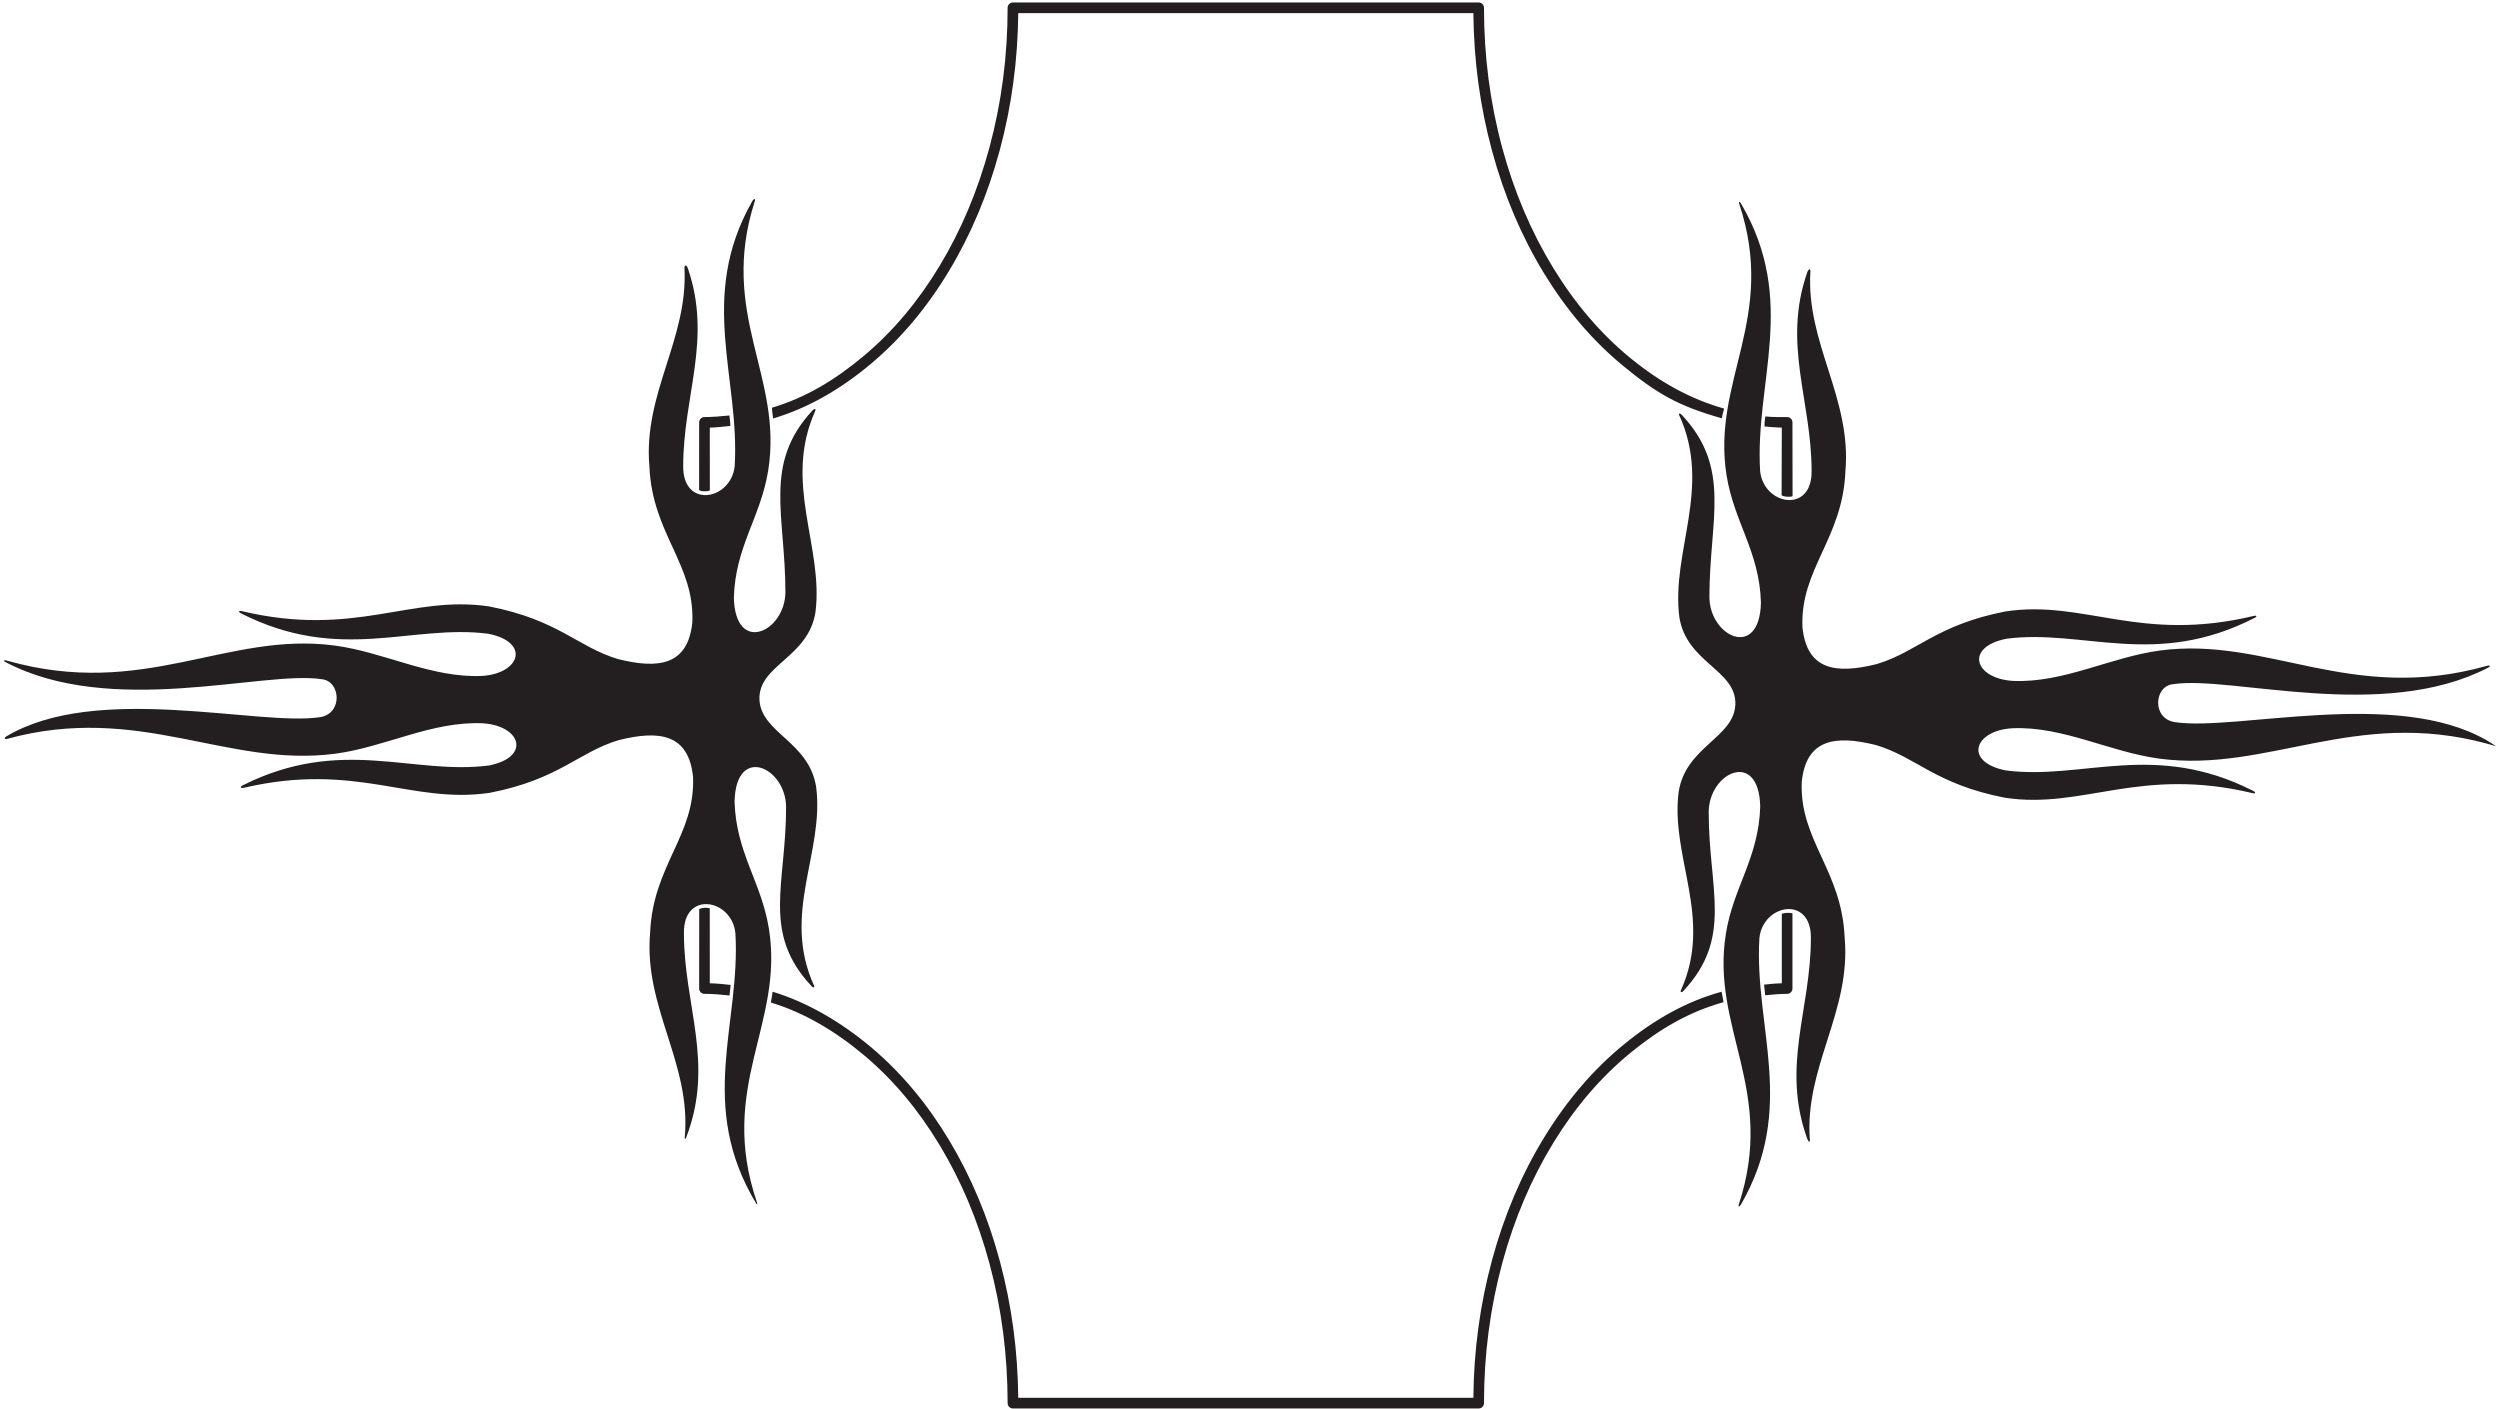 <?xml version="1.0" encoding="UTF-8"?>
<svg xmlns="http://www.w3.org/2000/svg" xmlns:xlink="http://www.w3.org/1999/xlink" width="534pt" height="301pt" viewBox="0 0 534 301" version="1.1">
<g id="surface1">
<path style=" stroke:none;fill-rule:nonzero;fill:rgb(13.73%,12.16%,12.549%);fill-opacity:1;" d="M 533.148 159.395 L 531.078 158.805 C 503.008 151.258 484.25 165.102 461.254 162.047 C 450.629 160.637 440.664 155.082 429.809 155.555 C 421.602 156.059 419.406 162.762 428.43 164.562 C 444.805 166.688 460.02 158.203 481.145 168.863 C 481.188 168.887 481.234 168.906 481.281 168.934 C 481.891 169.242 481.816 169.57 481.18 169.422 C 456.922 163.637 445.09 172.918 428.27 170.402 C 413.406 167.516 409.355 161.73 400.723 159.148 C 391.961 156.961 385.773 157.863 384.852 167.039 C 384.355 179.48 393.41 185.891 394.02 200.262 C 395.43 216.145 385.379 227.91 386.59 243.523 C 386.629 244.039 386.273 243.914 386.062 243.332 C 380.398 227.789 386.797 215.691 386.805 200.391 C 386.934 191.238 376.625 193.047 375.812 200.324 C 374.645 219.406 383.816 236.586 371.875 257.273 C 371.527 257.871 371.227 257.836 371.426 257.227 C 379.395 232.855 365.402 219.66 368.645 199.449 C 370.258 189.406 375.68 183.242 375.984 172.234 C 375.68 160.008 365.023 164.949 364.977 173.461 C 364.977 190.016 370.254 200.254 359.547 211.695 C 359.18 212.086 358.844 211.957 359.051 211.504 C 365.984 196.133 356.773 183.141 358.555 169.18 C 360.086 159.395 370.359 157.66 370.676 150.465 C 370.902 143.062 360.234 141.602 358.707 131.816 C 356.918 117.812 365.758 104.125 358.668 88.652 C 358.484 88.25 358.855 88.211 359.215 88.594 C 369.98 100.086 365.129 110.965 365.129 127.535 C 365.18 136.047 375.828 140.988 376.137 128.758 C 375.828 117.75 370.406 111.586 368.797 101.547 C 365.547 81.27 379.637 68.055 371.5 43.531 C 371.32 43 371.586 42.969 371.891 43.488 C 384.035 64.281 374.793 81.516 375.965 100.672 C 376.773 107.949 387.086 109.754 386.957 100.605 C 386.945 85.465 380.688 73.465 386.035 58.156 C 386.297 57.41 386.746 57.289 386.703 57.973 C 385.742 73.336 395.566 85.02 394.176 100.734 C 393.562 115.105 384.508 121.52 385.004 133.957 C 385.926 143.133 392.109 144.035 400.875 141.844 C 409.508 139.27 413.559 133.48 428.422 130.594 C 445.266 128.074 457.105 137.391 481.438 131.551 C 482.043 131.406 482.164 131.688 481.613 131.969 C 460.324 142.879 445.039 134.297 428.582 136.434 C 419.562 138.234 421.754 144.938 429.961 145.441 C 440.816 145.914 450.781 140.359 461.402 138.945 C 484.426 135.891 502.121 150.422 531.238 142.215 C 531.922 142.02 532.055 142.309 531.422 142.637 C 508.797 154.32 476.535 144.242 464.227 146.137 C 460.117 146.461 459.574 153.488 464.551 154.246 C 477.512 156.234 511.773 146.906 531.176 158.145 C 531.852 158.535 532.512 158.949 533.148 159.395 Z M 164.242 198.391 C 162.633 188.348 157.211 182.184 156.902 171.176 C 157.211 158.945 167.863 163.891 167.91 172.398 C 167.91 188.98 162.613 199.23 173.395 210.691 C 173.746 211.066 174.062 210.934 173.863 210.496 C 166.883 195.102 176.117 182.09 174.336 168.117 C 172.805 158.336 162.527 156.602 162.215 149.398 C 161.988 142 172.652 140.539 174.184 130.754 C 175.961 116.809 167.207 103.184 174.129 87.793 C 174.34 87.324 173.965 87.219 173.574 87.641 C 162.938 99.09 167.762 109.957 167.762 126.477 C 167.711 134.984 157.059 139.93 156.754 127.695 C 157.059 116.688 162.48 110.523 164.09 100.484 C 167.316 80.363 153.473 67.199 161.203 43.043 C 161.434 42.324 161.047 42.324 160.637 43.055 C 149.035 63.566 158.082 80.645 156.926 99.609 C 156.113 106.891 145.805 108.695 145.934 99.543 C 145.941 84.488 152.129 72.539 146.941 57.355 C 146.66 56.527 146.164 56.484 146.203 57.289 C 146.984 72.469 137.336 84.09 138.715 99.672 C 139.328 114.043 148.383 120.457 147.887 132.895 C 146.965 142.07 140.777 142.973 132.016 140.781 C 123.379 138.203 119.332 132.418 104.465 129.531 C 87.684 127.023 75.867 136.262 51.707 130.551 C 51.02 130.391 50.82 130.68 51.418 130.984 C 72.637 141.777 87.887 133.238 104.309 135.371 C 113.328 137.176 111.137 143.875 102.93 144.379 C 92.07 144.852 82.109 139.297 71.484 137.887 C 48.441 134.828 30.73 149.391 1.562 141.129 C 0.91 140.941 0.555 141.094 1.047 141.355 C 23.691 153.387 56.277 143.172 68.664 145.074 C 72.773 145.398 73.312 152.43 68.34 153.188 C 55.281 155.188 20.582 145.703 1.266 157.348 C 1.266 157.348 0.934 157.602 1.016 157.746 C 1.102 157.895 1.441 157.844 1.441 157.844 C 29.719 150.07 48.539 164.055 71.637 160.988 C 82.262 159.574 92.223 154.02 103.078 154.492 C 111.289 154.996 113.48 161.699 104.457 163.504 C 88.105 165.625 72.914 157.168 51.836 167.754 C 51.152 168.098 51.363 168.438 52.145 168.258 C 76.109 162.684 87.902 171.844 104.617 169.344 C 119.484 166.453 123.531 160.668 132.164 158.09 C 140.93 155.898 147.113 156.801 148.035 165.977 C 148.535 178.414 139.48 184.828 138.867 199.199 C 137.441 215.27 147.75 227.129 146.254 243.02 C 146.223 243.355 146.418 243.355 146.551 243.02 C 152.691 227.109 146.094 214.875 146.086 199.328 C 145.953 190.18 156.266 191.984 157.078 199.262 C 158.258 218.621 148.805 236.02 161.547 257.109 C 161.727 257.41 161.812 257.211 161.68 256.816 C 153.246 232.027 167.516 218.781 164.242 198.391 Z M 346.785 223.156 C 340.328 228.449 334.695 235.02 329.891 242.863 C 325.051 250.758 321.332 259.477 318.734 269.023 C 316.145 278.539 314.801 288.391 314.711 298.574 L 217.496 298.574 C 217.406 288.531 216.098 278.805 213.574 269.406 C 211.043 259.969 207.414 251.328 202.695 243.484 C 198.004 235.691 192.504 229.129 186.188 223.797 C 179.734 218.344 172.449 214.082 165.023 211.828 C 164.941 212.637 164.762 213.426 164.656 214.137 C 171.781 216.297 178.504 220.285 184.723 225.535 C 190.844 230.703 196.184 237.082 200.746 244.66 C 205.355 252.32 208.902 260.766 211.379 269.996 C 213.945 279.555 215.227 289.461 215.227 299.711 C 215.227 300.027 215.34 300.293 215.562 300.516 C 215.781 300.738 216.051 300.848 216.363 300.848 L 315.84 300.848 C 316.152 300.848 316.426 300.738 316.645 300.516 C 316.867 300.293 316.98 300.027 316.98 299.711 C 316.98 289.328 318.297 279.293 320.93 269.621 C 323.473 260.281 327.105 251.762 331.824 244.051 C 336.504 236.422 341.973 230.047 348.227 224.918 C 354.59 219.707 360.883 216.082 368.145 214.066 C 367.969 213.094 367.848 212.301 367.723 211.832 C 360.148 213.93 353.395 217.742 346.785 223.156 Z M 156.066 210.379 C 154.559 210.211 153.133 210.062 151.613 210.031 L 151.605 194 C 150.781 193.832 150.109 193.848 149.352 194.168 L 149.34 211.156 C 149.34 211.469 149.449 211.734 149.672 211.961 C 149.895 212.18 150.164 212.289 150.477 212.289 C 152.289 212.289 154.031 212.434 155.828 212.637 C 155.914 211.91 155.996 210.984 156.066 210.379 Z M 151.621 104.758 L 151.613 91.344 C 153 91.312 154.637 91.121 156.012 90.977 C 155.992 90.59 155.922 89.445 155.789 88.746 C 154.117 88.922 152.164 89.086 150.477 89.086 C 150.164 89.086 149.895 89.195 149.672 89.414 C 149.449 89.641 149.34 89.906 149.34 90.223 L 149.332 104.645 C 149.629 105.035 151.102 105.016 151.621 104.758 Z M 186.02 77.719 C 192.363 72.398 197.895 65.836 202.613 58.027 C 207.359 50.172 211.008 41.516 213.555 32.055 C 216.09 22.629 217.406 12.879 217.496 2.801 L 314.711 2.801 C 314.801 12.965 316.137 22.793 318.719 32.289 C 321.305 41.82 325.008 50.527 329.824 58.41 C 334.617 66.25 340.23 72.816 346.66 78.113 C 353.875 84.055 358.441 86.719 367.824 89.359 C 367.824 88.637 368.133 87.992 368.27 87.273 C 361.027 85.234 354.445 81.578 348.105 76.359 C 341.871 71.223 336.426 64.848 331.77 57.227 C 327.062 49.523 323.441 41.016 320.91 31.691 C 318.289 22.039 316.98 12.027 316.98 1.664 C 316.98 1.348 316.867 1.078 316.645 0.859 C 316.426 0.637 316.152 0.527 315.84 0.527 L 216.363 0.527 C 216.051 0.527 215.781 0.637 215.562 0.859 C 215.34 1.078 215.227 1.348 215.227 1.664 C 215.227 11.941 213.938 21.879 211.355 31.461 C 208.863 40.719 205.301 49.18 200.664 56.852 C 196.078 64.441 190.711 70.816 184.559 75.977 C 178.309 81.219 172.051 84.953 164.895 87.086 C 164.875 87.512 165.098 89.023 165.137 89.391 C 172.594 87.172 179.527 83.164 186.02 77.719 Z M 376.91 91.09 C 378.203 91.215 379.297 91.316 380.594 91.344 L 380.551 105.762 C 380.859 106.105 382.441 106.242 382.891 105.969 L 382.867 90.223 C 382.867 89.906 382.758 89.641 382.531 89.414 C 382.312 89.195 382.043 89.086 381.73 89.086 C 380.125 89.086 378.676 89.113 377.086 88.957 C 376.949 89.539 376.867 90.895 376.91 91.09 Z M 380.594 195.18 L 380.594 210.031 C 379.184 210.059 378.195 210.168 376.801 210.32 C 376.852 210.902 376.969 212.016 377.047 212.602 C 378.742 212.422 380.02 212.289 381.73 212.289 C 382.043 212.289 382.312 212.18 382.531 211.961 C 382.758 211.734 382.867 211.469 382.867 211.156 L 382.867 195.062 C 382.055 194.938 381.402 194.949 380.594 195.18 "/>
</g>
</svg>
